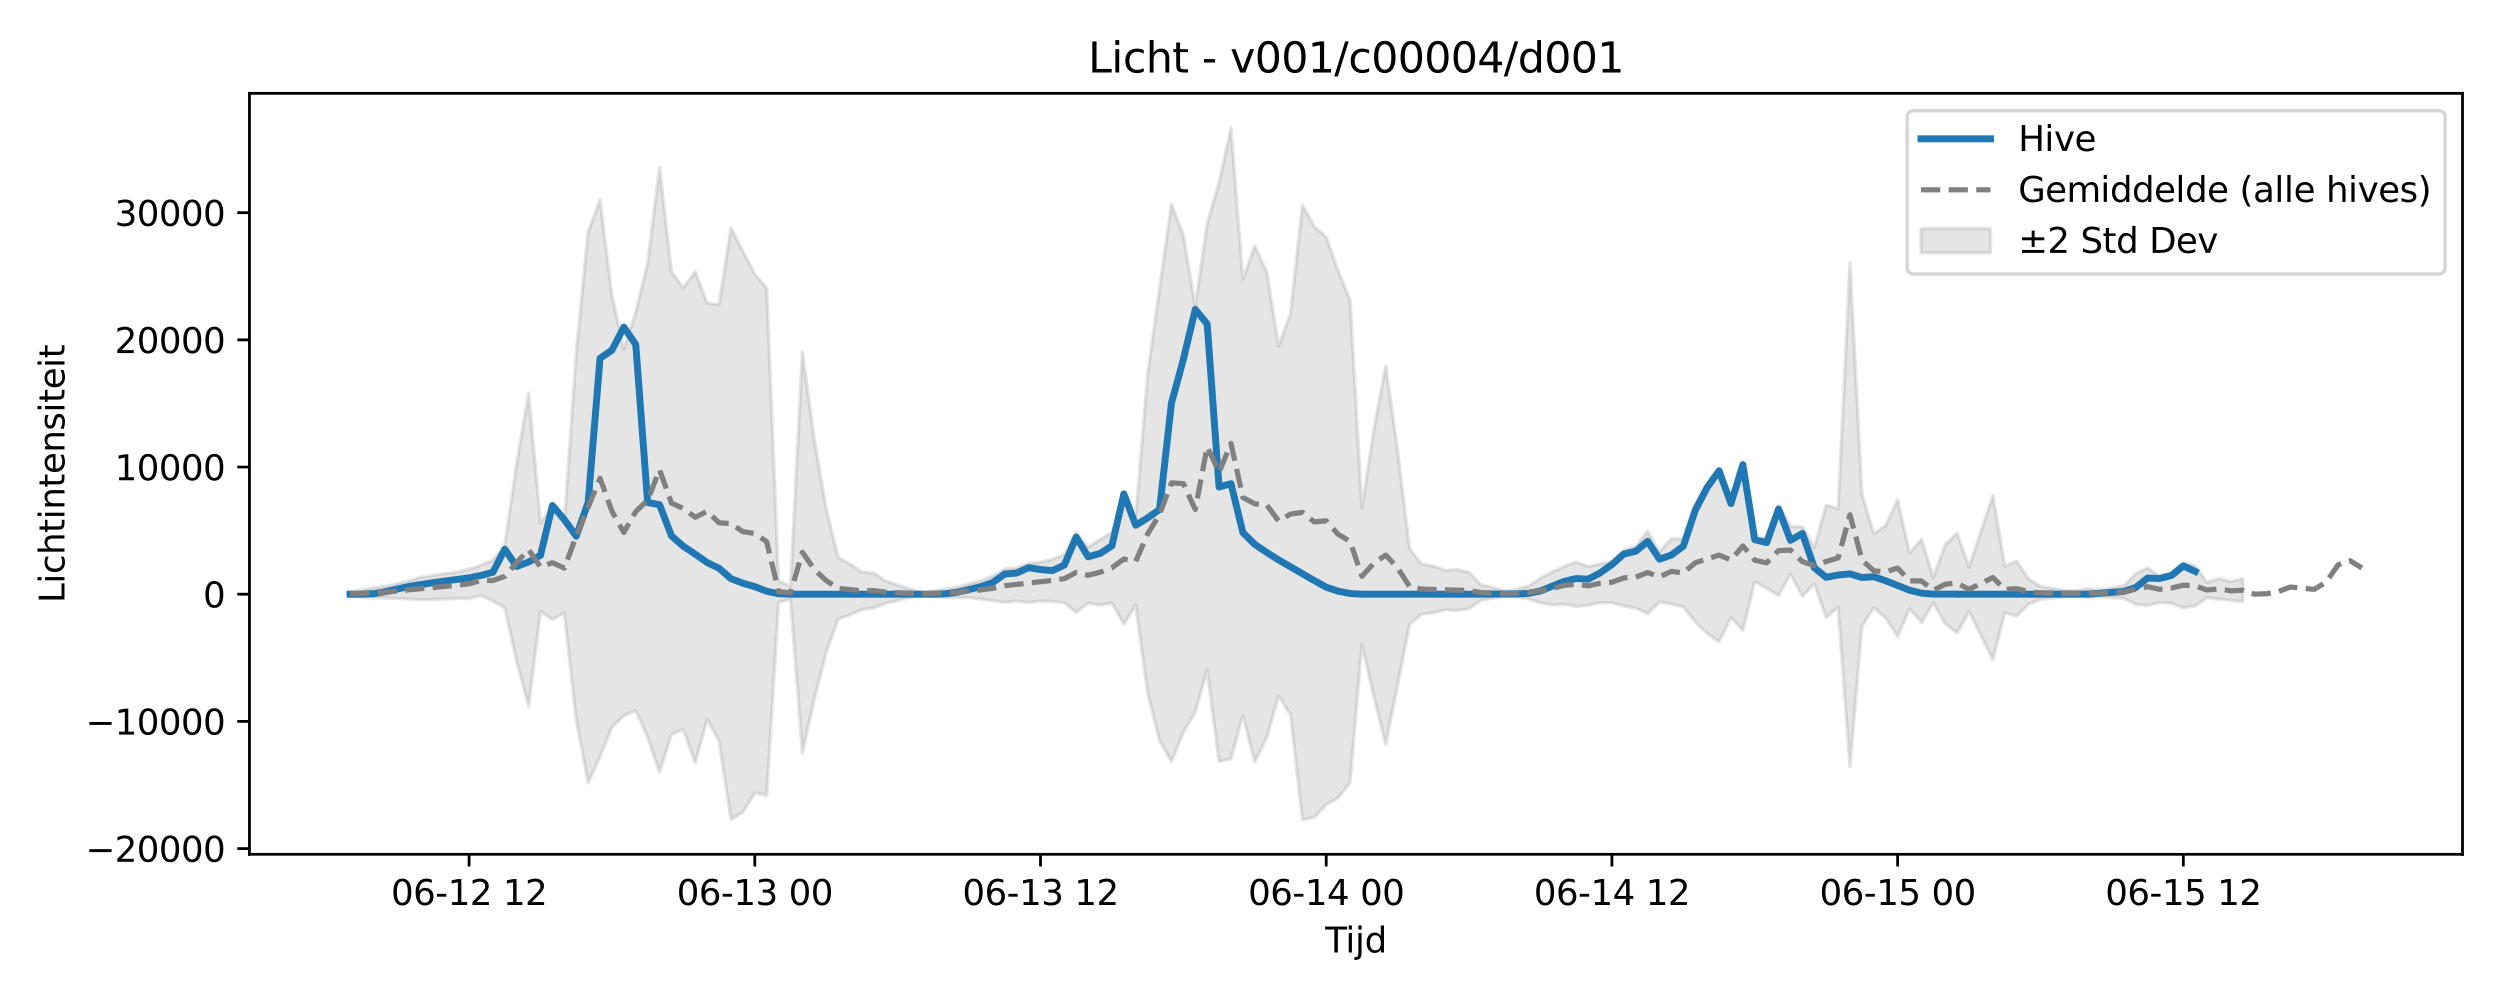 <?xml version="1.0" encoding="utf-8" standalone="no"?>
<!DOCTYPE svg PUBLIC "-//W3C//DTD SVG 1.1//EN"
  "http://www.w3.org/Graphics/SVG/1.1/DTD/svg11.dtd">
<svg xmlns:xlink="http://www.w3.org/1999/xlink" width="720pt" height="288pt" viewBox="0 0 720 288" xmlns="http://www.w3.org/2000/svg" version="1.1">
 <defs>
  <style type="text/css">*{stroke-linejoin: round; stroke-linecap: butt}</style>
 </defs>
 <g id="figure_1">
  <g id="patch_1">
   <path d="M 0 288 
L 720 288 
L 720 0 
L 0 0 
z
" style="fill: #ffffff"/>
  </g>
  <g id="axes_1">
   <g id="patch_2">
    <path d="M 71.84 246.04 
L 709.2 246.04 
L 709.2 26.88 
L 71.84 26.88 
z
" style="fill: #ffffff"/>
   </g>
   <g id="FillBetweenPolyCollection_1">
    <defs>
     <path id="mfa67a8001a" d="M 100.811 -117.629 
L 100.811 -116.408 
L 104.239 -116.067 
L 107.668 -115.807 
L 111.096 -115.782 
L 114.525 -115.641 
L 117.953 -115.442 
L 121.382 -115.269 
L 124.81 -115.348 
L 128.239 -115.462 
L 131.667 -115.689 
L 135.096 -115.625 
L 138.525 -116.508 
L 141.953 -114.903 
L 145.382 -112.978 
L 148.81 -97.499 
L 152.239 -84.659 
L 155.667 -111.915 
L 159.096 -109.59 
L 162.524 -111.506 
L 165.953 -80.741 
L 169.381 -62.528 
L 172.81 -70.092 
L 176.238 -78.564 
L 179.667 -81.866 
L 183.095 -83.329 
L 186.524 -75.639 
L 189.952 -65.606 
L 193.381 -76.505 
L 196.809 -77.941 
L 200.238 -68.314 
L 203.666 -80.838 
L 207.095 -74.552 
L 210.523 -51.995 
L 213.952 -54.061 
L 217.38 -59.692 
L 220.809 -58.874 
L 224.237 -114.513 
L 227.666 -115.37 
L 231.094 -71.234 
L 234.523 -86.691 
L 237.951 -100.149 
L 241.38 -109.692 
L 244.808 -110.932 
L 248.237 -112.506 
L 251.665 -112.85 
L 255.094 -114.277 
L 258.522 -115.044 
L 261.951 -115.877 
L 265.379 -116.587 
L 268.808 -116.269 
L 272.236 -115.973 
L 275.665 -115.871 
L 279.093 -115.874 
L 282.522 -115.477 
L 285.95 -115.019 
L 289.379 -114.476 
L 292.807 -114.903 
L 296.236 -114.454 
L 299.664 -114.894 
L 303.093 -114.782 
L 306.522 -114.354 
L 309.95 -111.668 
L 313.379 -114.262 
L 316.807 -113.739 
L 320.236 -114.34 
L 323.664 -108.265 
L 327.093 -113.712 
L 330.521 -88.369 
L 333.95 -74.757 
L 337.378 -68.655 
L 340.807 -77.154 
L 344.235 -82.933 
L 347.664 -95.008 
L 351.092 -68.64 
L 354.521 -69.44 
L 357.949 -81.994 
L 361.378 -68.541 
L 364.806 -75.527 
L 368.235 -87.581 
L 371.663 -82.195 
L 375.092 -51.922 
L 378.52 -52.659 
L 381.949 -56.289 
L 385.377 -58.221 
L 388.806 -62.582 
L 392.234 -102.41 
L 395.663 -87.499 
L 399.091 -73.641 
L 402.52 -90.713 
L 405.948 -108.156 
L 409.377 -111.115 
L 412.805 -111.523 
L 416.234 -112.332 
L 419.662 -112.143 
L 423.091 -112.704 
L 426.519 -115.073 
L 429.948 -115.696 
L 433.376 -116.278 
L 436.805 -116.063 
L 440.233 -115.489 
L 443.662 -114.378 
L 447.09 -113.749 
L 450.519 -113.983 
L 453.947 -113.317 
L 457.376 -113.679 
L 460.804 -114.414 
L 464.233 -114.395 
L 467.661 -113.461 
L 471.09 -112.901 
L 474.518 -111.223 
L 477.947 -114.663 
L 481.376 -114.001 
L 484.804 -113.227 
L 488.233 -108.881 
L 491.661 -105.6 
L 495.09 -103.145 
L 498.518 -110.169 
L 501.947 -106.427 
L 505.375 -120.471 
L 508.804 -118.563 
L 512.232 -116.503 
L 515.661 -122.699 
L 519.089 -116.287 
L 522.518 -119.892 
L 525.946 -110.124 
L 529.375 -113.137 
L 532.803 -67.146 
L 536.232 -107.69 
L 539.66 -112.994 
L 543.089 -109.979 
L 546.517 -104.725 
L 549.946 -112.701 
L 553.374 -108.71 
L 556.803 -114.363 
L 560.231 -108.336 
L 563.66 -105.695 
L 567.088 -111.891 
L 570.517 -104.985 
L 573.945 -98.073 
L 577.374 -111.512 
L 580.802 -110.577 
L 584.231 -113.987 
L 587.659 -115.387 
L 591.088 -115.732 
L 594.516 -116.17 
L 597.945 -116.299 
L 601.373 -115.907 
L 604.802 -116.178 
L 608.23 -115.893 
L 611.659 -115.707 
L 615.087 -113.9 
L 618.516 -113.632 
L 621.944 -114.477 
L 625.373 -114.249 
L 628.801 -112.931 
L 632.23 -113.484 
L 635.658 -115.884 
L 639.087 -115.441 
L 642.515 -115.107 
L 645.944 -114.735 
L 645.944 -121.323 
L 645.944 -121.323 
L 642.515 -120.546 
L 639.087 -121.395 
L 635.658 -120.256 
L 632.23 -125.042 
L 628.801 -126.011 
L 625.373 -123.018 
L 621.944 -122.055 
L 618.516 -124.44 
L 615.087 -122.782 
L 611.659 -119.277 
L 608.23 -118.697 
L 604.802 -118.126 
L 601.373 -118.447 
L 597.945 -117.879 
L 594.516 -117.982 
L 591.088 -118.589 
L 587.659 -119.1 
L 584.231 -121.218 
L 580.802 -126.378 
L 577.374 -124.963 
L 573.945 -145.295 
L 570.517 -134.869 
L 567.088 -124.633 
L 563.66 -134.473 
L 560.231 -131.167 
L 556.803 -121.677 
L 553.374 -132.642 
L 549.946 -128.74 
L 546.517 -144.068 
L 543.089 -136.672 
L 539.66 -134.193 
L 536.232 -145.713 
L 532.803 -212.367 
L 529.375 -141.479 
L 525.946 -142.499 
L 522.518 -130.293 
L 519.089 -136.228 
L 515.661 -136.454 
L 512.232 -142.352 
L 508.804 -133.228 
L 505.375 -132.856 
L 501.947 -155.085 
L 498.518 -143.313 
L 495.09 -153.116 
L 491.661 -148.503 
L 488.233 -142.955 
L 484.804 -132.748 
L 481.376 -132.881 
L 477.947 -129.076 
L 474.518 -135.012 
L 471.09 -130.63 
L 467.661 -129.686 
L 464.233 -126.251 
L 460.804 -125.612 
L 457.376 -124.858 
L 453.947 -126.1 
L 450.519 -124.89 
L 447.09 -123.284 
L 443.662 -121.472 
L 440.233 -119.198 
L 436.805 -118.155 
L 433.376 -117.79 
L 429.948 -118.802 
L 426.519 -119.593 
L 423.091 -123.16 
L 419.662 -124.008 
L 416.234 -123.723 
L 412.805 -124.946 
L 409.377 -125.564 
L 405.948 -130.054 
L 402.52 -158.185 
L 399.091 -182.629 
L 395.663 -164.103 
L 392.234 -141.681 
L 388.806 -201.637 
L 385.377 -210.007 
L 381.949 -219.731 
L 378.52 -222.711 
L 375.092 -228.925 
L 371.663 -197.711 
L 368.235 -188.329 
L 364.806 -209.654 
L 361.378 -217.258 
L 357.949 -207.476 
L 354.521 -251.158 
L 351.092 -235.314 
L 347.664 -223.626 
L 344.235 -199.623 
L 340.807 -220.265 
L 337.378 -229.218 
L 333.95 -204.897 
L 330.521 -180.112 
L 327.093 -138.934 
L 323.664 -145.743 
L 320.236 -134.621 
L 316.807 -132.641 
L 313.379 -130.377 
L 309.95 -134.62 
L 306.522 -128.34 
L 303.093 -126.912 
L 299.664 -126.086 
L 296.236 -125.713 
L 292.807 -124.461 
L 289.379 -124.137 
L 285.95 -122.125 
L 282.522 -120.754 
L 279.093 -119.823 
L 275.665 -118.914 
L 272.236 -118.324 
L 268.808 -117.786 
L 265.379 -117.365 
L 261.951 -118.354 
L 258.522 -119.535 
L 255.094 -120.658 
L 251.665 -122.938 
L 248.237 -123.254 
L 244.808 -125.562 
L 241.38 -127.387 
L 237.951 -141.422 
L 234.523 -161.294 
L 231.094 -186.654 
L 227.666 -119.223 
L 224.237 -120.663 
L 220.809 -205.057 
L 217.38 -209.023 
L 213.952 -215.674 
L 210.523 -222.395 
L 207.095 -200.303 
L 203.666 -200.65 
L 200.238 -209.739 
L 196.809 -205.123 
L 193.381 -209.732 
L 189.952 -239.807 
L 186.524 -212.186 
L 183.095 -198.034 
L 179.667 -187.449 
L 176.238 -202.934 
L 172.81 -230.406 
L 169.381 -221.224 
L 165.953 -186.45 
L 162.524 -137.257 
L 159.096 -142.302 
L 155.667 -137.368 
L 152.239 -174.782 
L 148.81 -154.508 
L 145.382 -131.048 
L 141.953 -126.704 
L 138.525 -125.241 
L 135.096 -124.065 
L 131.667 -123.231 
L 128.239 -122.816 
L 124.81 -122.257 
L 121.382 -121.817 
L 117.953 -120.728 
L 114.525 -119.939 
L 111.096 -119.155 
L 107.668 -118.723 
L 104.239 -118.056 
L 100.811 -117.629 
z
" style="stroke: #808080; stroke-opacity: 0.2"/>
    </defs>
    <g clip-path="url(#p321291045c)">
     <use xlink:href="#mfa67a8001a" x="0" y="288" style="fill: #808080; fill-opacity: 0.2; stroke: #808080; stroke-opacity: 0.2"/>
    </g>
   </g>
   <g id="matplotlib.axis_1">
    <g id="xtick_1">
     <g id="line2d_1">
      <defs>
       <path id="md01812838a" d="M 0 0 
L 0 3.5 
" style="stroke: #000000; stroke-width: 0.8"/>
      </defs>
      <g>
       <use xlink:href="#md01812838a" x="135.096" y="246.04" style="stroke: #000000; stroke-width: 0.8"/>
      </g>
     </g>
     <g id="text_1">
      <!-- 06-12 12 -->
      <g transform="translate(112.616 260.638) scale(0.1 -0.1)">
       <defs>
        <path id="DejaVuSans-30" d="M 2034 4250 
Q 1547 4250 1301 3770 
Q 1056 3291 1056 2328 
Q 1056 1369 1301 889 
Q 1547 409 2034 409 
Q 2525 409 2770 889 
Q 3016 1369 3016 2328 
Q 3016 3291 2770 3770 
Q 2525 4250 2034 4250 
z
M 2034 4750 
Q 2819 4750 3233 4129 
Q 3647 3509 3647 2328 
Q 3647 1150 3233 529 
Q 2819 -91 2034 -91 
Q 1250 -91 836 529 
Q 422 1150 422 2328 
Q 422 3509 836 4129 
Q 1250 4750 2034 4750 
z
" transform="scale(0.016)"/>
        <path id="DejaVuSans-36" d="M 2113 2584 
Q 1688 2584 1439 2293 
Q 1191 2003 1191 1497 
Q 1191 994 1439 701 
Q 1688 409 2113 409 
Q 2538 409 2786 701 
Q 3034 994 3034 1497 
Q 3034 2003 2786 2293 
Q 2538 2584 2113 2584 
z
M 3366 4563 
L 3366 3988 
Q 3128 4100 2886 4159 
Q 2644 4219 2406 4219 
Q 1781 4219 1451 3797 
Q 1122 3375 1075 2522 
Q 1259 2794 1537 2939 
Q 1816 3084 2150 3084 
Q 2853 3084 3261 2657 
Q 3669 2231 3669 1497 
Q 3669 778 3244 343 
Q 2819 -91 2113 -91 
Q 1303 -91 875 529 
Q 447 1150 447 2328 
Q 447 3434 972 4092 
Q 1497 4750 2381 4750 
Q 2619 4750 2861 4703 
Q 3103 4656 3366 4563 
z
" transform="scale(0.016)"/>
        <path id="DejaVuSans-2d" d="M 313 2009 
L 1997 2009 
L 1997 1497 
L 313 1497 
L 313 2009 
z
" transform="scale(0.016)"/>
        <path id="DejaVuSans-31" d="M 794 531 
L 1825 531 
L 1825 4091 
L 703 3866 
L 703 4441 
L 1819 4666 
L 2450 4666 
L 2450 531 
L 3481 531 
L 3481 0 
L 794 0 
L 794 531 
z
" transform="scale(0.016)"/>
        <path id="DejaVuSans-32" d="M 1228 531 
L 3431 531 
L 3431 0 
L 469 0 
L 469 531 
Q 828 903 1448 1529 
Q 2069 2156 2228 2338 
Q 2531 2678 2651 2914 
Q 2772 3150 2772 3378 
Q 2772 3750 2511 3984 
Q 2250 4219 1831 4219 
Q 1534 4219 1204 4116 
Q 875 4013 500 3803 
L 500 4441 
Q 881 4594 1212 4672 
Q 1544 4750 1819 4750 
Q 2544 4750 2975 4387 
Q 3406 4025 3406 3419 
Q 3406 3131 3298 2873 
Q 3191 2616 2906 2266 
Q 2828 2175 2409 1742 
Q 1991 1309 1228 531 
z
" transform="scale(0.016)"/>
        <path id="DejaVuSans-20" transform="scale(0.016)"/>
       </defs>
       <use xlink:href="#DejaVuSans-30"/>
       <use xlink:href="#DejaVuSans-36" transform="translate(63.623 0)"/>
       <use xlink:href="#DejaVuSans-2d" transform="translate(127.246 0)"/>
       <use xlink:href="#DejaVuSans-31" transform="translate(163.33 0)"/>
       <use xlink:href="#DejaVuSans-32" transform="translate(226.953 0)"/>
       <use xlink:href="#DejaVuSans-20" transform="translate(290.576 0)"/>
       <use xlink:href="#DejaVuSans-31" transform="translate(322.363 0)"/>
       <use xlink:href="#DejaVuSans-32" transform="translate(385.986 0)"/>
      </g>
     </g>
    </g>
    <g id="xtick_2">
     <g id="line2d_2">
      <g>
       <use xlink:href="#md01812838a" x="217.38" y="246.04" style="stroke: #000000; stroke-width: 0.8"/>
      </g>
     </g>
     <g id="text_2">
      <!-- 06-13 00 -->
      <g transform="translate(194.9 260.638) scale(0.1 -0.1)">
       <defs>
        <path id="DejaVuSans-33" d="M 2597 2516 
Q 3050 2419 3304 2112 
Q 3559 1806 3559 1356 
Q 3559 666 3084 287 
Q 2609 -91 1734 -91 
Q 1441 -91 1130 -33 
Q 819 25 488 141 
L 488 750 
Q 750 597 1062 519 
Q 1375 441 1716 441 
Q 2309 441 2620 675 
Q 2931 909 2931 1356 
Q 2931 1769 2642 2001 
Q 2353 2234 1838 2234 
L 1294 2234 
L 1294 2753 
L 1863 2753 
Q 2328 2753 2575 2939 
Q 2822 3125 2822 3475 
Q 2822 3834 2567 4026 
Q 2313 4219 1838 4219 
Q 1578 4219 1281 4162 
Q 984 4106 628 3988 
L 628 4550 
Q 988 4650 1302 4700 
Q 1616 4750 1894 4750 
Q 2613 4750 3031 4423 
Q 3450 4097 3450 3541 
Q 3450 3153 3228 2886 
Q 3006 2619 2597 2516 
z
" transform="scale(0.016)"/>
       </defs>
       <use xlink:href="#DejaVuSans-30"/>
       <use xlink:href="#DejaVuSans-36" transform="translate(63.623 0)"/>
       <use xlink:href="#DejaVuSans-2d" transform="translate(127.246 0)"/>
       <use xlink:href="#DejaVuSans-31" transform="translate(163.33 0)"/>
       <use xlink:href="#DejaVuSans-33" transform="translate(226.953 0)"/>
       <use xlink:href="#DejaVuSans-20" transform="translate(290.576 0)"/>
       <use xlink:href="#DejaVuSans-30" transform="translate(322.363 0)"/>
       <use xlink:href="#DejaVuSans-30" transform="translate(385.986 0)"/>
      </g>
     </g>
    </g>
    <g id="xtick_3">
     <g id="line2d_3">
      <g>
       <use xlink:href="#md01812838a" x="299.664" y="246.04" style="stroke: #000000; stroke-width: 0.8"/>
      </g>
     </g>
     <g id="text_3">
      <!-- 06-13 12 -->
      <g transform="translate(277.184 260.638) scale(0.1 -0.1)">
       <use xlink:href="#DejaVuSans-30"/>
       <use xlink:href="#DejaVuSans-36" transform="translate(63.623 0)"/>
       <use xlink:href="#DejaVuSans-2d" transform="translate(127.246 0)"/>
       <use xlink:href="#DejaVuSans-31" transform="translate(163.33 0)"/>
       <use xlink:href="#DejaVuSans-33" transform="translate(226.953 0)"/>
       <use xlink:href="#DejaVuSans-20" transform="translate(290.576 0)"/>
       <use xlink:href="#DejaVuSans-31" transform="translate(322.363 0)"/>
       <use xlink:href="#DejaVuSans-32" transform="translate(385.986 0)"/>
      </g>
     </g>
    </g>
    <g id="xtick_4">
     <g id="line2d_4">
      <g>
       <use xlink:href="#md01812838a" x="381.949" y="246.04" style="stroke: #000000; stroke-width: 0.8"/>
      </g>
     </g>
     <g id="text_4">
      <!-- 06-14 00 -->
      <g transform="translate(359.468 260.638) scale(0.1 -0.1)">
       <defs>
        <path id="DejaVuSans-34" d="M 2419 4116 
L 825 1625 
L 2419 1625 
L 2419 4116 
z
M 2253 4666 
L 3047 4666 
L 3047 1625 
L 3713 1625 
L 3713 1100 
L 3047 1100 
L 3047 0 
L 2419 0 
L 2419 1100 
L 313 1100 
L 313 1709 
L 2253 4666 
z
" transform="scale(0.016)"/>
       </defs>
       <use xlink:href="#DejaVuSans-30"/>
       <use xlink:href="#DejaVuSans-36" transform="translate(63.623 0)"/>
       <use xlink:href="#DejaVuSans-2d" transform="translate(127.246 0)"/>
       <use xlink:href="#DejaVuSans-31" transform="translate(163.33 0)"/>
       <use xlink:href="#DejaVuSans-34" transform="translate(226.953 0)"/>
       <use xlink:href="#DejaVuSans-20" transform="translate(290.576 0)"/>
       <use xlink:href="#DejaVuSans-30" transform="translate(322.363 0)"/>
       <use xlink:href="#DejaVuSans-30" transform="translate(385.986 0)"/>
      </g>
     </g>
    </g>
    <g id="xtick_5">
     <g id="line2d_5">
      <g>
       <use xlink:href="#md01812838a" x="464.233" y="246.04" style="stroke: #000000; stroke-width: 0.8"/>
      </g>
     </g>
     <g id="text_5">
      <!-- 06-14 12 -->
      <g transform="translate(441.752 260.638) scale(0.1 -0.1)">
       <use xlink:href="#DejaVuSans-30"/>
       <use xlink:href="#DejaVuSans-36" transform="translate(63.623 0)"/>
       <use xlink:href="#DejaVuSans-2d" transform="translate(127.246 0)"/>
       <use xlink:href="#DejaVuSans-31" transform="translate(163.33 0)"/>
       <use xlink:href="#DejaVuSans-34" transform="translate(226.953 0)"/>
       <use xlink:href="#DejaVuSans-20" transform="translate(290.576 0)"/>
       <use xlink:href="#DejaVuSans-31" transform="translate(322.363 0)"/>
       <use xlink:href="#DejaVuSans-32" transform="translate(385.986 0)"/>
      </g>
     </g>
    </g>
    <g id="xtick_6">
     <g id="line2d_6">
      <g>
       <use xlink:href="#md01812838a" x="546.517" y="246.04" style="stroke: #000000; stroke-width: 0.8"/>
      </g>
     </g>
     <g id="text_6">
      <!-- 06-15 00 -->
      <g transform="translate(524.037 260.638) scale(0.1 -0.1)">
       <defs>
        <path id="DejaVuSans-35" d="M 691 4666 
L 3169 4666 
L 3169 4134 
L 1269 4134 
L 1269 2991 
Q 1406 3038 1543 3061 
Q 1681 3084 1819 3084 
Q 2600 3084 3056 2656 
Q 3513 2228 3513 1497 
Q 3513 744 3044 326 
Q 2575 -91 1722 -91 
Q 1428 -91 1123 -41 
Q 819 9 494 109 
L 494 744 
Q 775 591 1075 516 
Q 1375 441 1709 441 
Q 2250 441 2565 725 
Q 2881 1009 2881 1497 
Q 2881 1984 2565 2268 
Q 2250 2553 1709 2553 
Q 1456 2553 1204 2497 
Q 953 2441 691 2322 
L 691 4666 
z
" transform="scale(0.016)"/>
       </defs>
       <use xlink:href="#DejaVuSans-30"/>
       <use xlink:href="#DejaVuSans-36" transform="translate(63.623 0)"/>
       <use xlink:href="#DejaVuSans-2d" transform="translate(127.246 0)"/>
       <use xlink:href="#DejaVuSans-31" transform="translate(163.33 0)"/>
       <use xlink:href="#DejaVuSans-35" transform="translate(226.953 0)"/>
       <use xlink:href="#DejaVuSans-20" transform="translate(290.576 0)"/>
       <use xlink:href="#DejaVuSans-30" transform="translate(322.363 0)"/>
       <use xlink:href="#DejaVuSans-30" transform="translate(385.986 0)"/>
      </g>
     </g>
    </g>
    <g id="xtick_7">
     <g id="line2d_7">
      <g>
       <use xlink:href="#md01812838a" x="628.801" y="246.04" style="stroke: #000000; stroke-width: 0.8"/>
      </g>
     </g>
     <g id="text_7">
      <!-- 06-15 12 -->
      <g transform="translate(606.321 260.638) scale(0.1 -0.1)">
       <use xlink:href="#DejaVuSans-30"/>
       <use xlink:href="#DejaVuSans-36" transform="translate(63.623 0)"/>
       <use xlink:href="#DejaVuSans-2d" transform="translate(127.246 0)"/>
       <use xlink:href="#DejaVuSans-31" transform="translate(163.33 0)"/>
       <use xlink:href="#DejaVuSans-35" transform="translate(226.953 0)"/>
       <use xlink:href="#DejaVuSans-20" transform="translate(290.576 0)"/>
       <use xlink:href="#DejaVuSans-31" transform="translate(322.363 0)"/>
       <use xlink:href="#DejaVuSans-32" transform="translate(385.986 0)"/>
      </g>
     </g>
    </g>
    <g id="text_8">
     <!-- Tijd -->
     <g transform="translate(381.67 274.317) scale(0.1 -0.1)">
      <defs>
       <path id="DejaVuSans-54" d="M -19 4666 
L 3928 4666 
L 3928 4134 
L 2272 4134 
L 2272 0 
L 1638 0 
L 1638 4134 
L -19 4134 
L -19 4666 
z
" transform="scale(0.016)"/>
       <path id="DejaVuSans-69" d="M 603 3500 
L 1178 3500 
L 1178 0 
L 603 0 
L 603 3500 
z
M 603 4863 
L 1178 4863 
L 1178 4134 
L 603 4134 
L 603 4863 
z
" transform="scale(0.016)"/>
       <path id="DejaVuSans-6a" d="M 603 3500 
L 1178 3500 
L 1178 -63 
Q 1178 -731 923 -1031 
Q 669 -1331 103 -1331 
L -116 -1331 
L -116 -844 
L 38 -844 
Q 366 -844 484 -692 
Q 603 -541 603 -63 
L 603 3500 
z
M 603 4863 
L 1178 4863 
L 1178 4134 
L 603 4134 
L 603 4863 
z
" transform="scale(0.016)"/>
       <path id="DejaVuSans-64" d="M 2906 2969 
L 2906 4863 
L 3481 4863 
L 3481 0 
L 2906 0 
L 2906 525 
Q 2725 213 2448 61 
Q 2172 -91 1784 -91 
Q 1150 -91 751 415 
Q 353 922 353 1747 
Q 353 2572 751 3078 
Q 1150 3584 1784 3584 
Q 2172 3584 2448 3432 
Q 2725 3281 2906 2969 
z
M 947 1747 
Q 947 1113 1208 752 
Q 1469 391 1925 391 
Q 2381 391 2643 752 
Q 2906 1113 2906 1747 
Q 2906 2381 2643 2742 
Q 2381 3103 1925 3103 
Q 1469 3103 1208 2742 
Q 947 2381 947 1747 
z
" transform="scale(0.016)"/>
      </defs>
      <use xlink:href="#DejaVuSans-54"/>
      <use xlink:href="#DejaVuSans-69" transform="translate(57.959 0)"/>
      <use xlink:href="#DejaVuSans-6a" transform="translate(85.742 0)"/>
      <use xlink:href="#DejaVuSans-64" transform="translate(113.525 0)"/>
     </g>
    </g>
   </g>
   <g id="matplotlib.axis_2">
    <g id="ytick_1">
     <g id="line2d_8">
      <defs>
       <path id="mfae3f46841" d="M 0 0 
L -3.5 0 
" style="stroke: #000000; stroke-width: 0.8"/>
      </defs>
      <g>
       <use xlink:href="#mfae3f46841" x="71.84" y="244.391" style="stroke: #000000; stroke-width: 0.8"/>
      </g>
     </g>
     <g id="text_9">
      <!-- −20000 -->
      <g transform="translate(24.648 248.191) scale(0.1 -0.1)">
       <defs>
        <path id="DejaVuSans-2212" d="M 678 2272 
L 4684 2272 
L 4684 1741 
L 678 1741 
L 678 2272 
z
" transform="scale(0.016)"/>
       </defs>
       <use xlink:href="#DejaVuSans-2212"/>
       <use xlink:href="#DejaVuSans-32" transform="translate(83.789 0)"/>
       <use xlink:href="#DejaVuSans-30" transform="translate(147.412 0)"/>
       <use xlink:href="#DejaVuSans-30" transform="translate(211.035 0)"/>
       <use xlink:href="#DejaVuSans-30" transform="translate(274.658 0)"/>
       <use xlink:href="#DejaVuSans-30" transform="translate(338.281 0)"/>
      </g>
     </g>
    </g>
    <g id="ytick_2">
     <g id="line2d_9">
      <g>
       <use xlink:href="#mfae3f46841" x="71.84" y="207.763" style="stroke: #000000; stroke-width: 0.8"/>
      </g>
     </g>
     <g id="text_10">
      <!-- −10000 -->
      <g transform="translate(24.648 211.563) scale(0.1 -0.1)">
       <use xlink:href="#DejaVuSans-2212"/>
       <use xlink:href="#DejaVuSans-31" transform="translate(83.789 0)"/>
       <use xlink:href="#DejaVuSans-30" transform="translate(147.412 0)"/>
       <use xlink:href="#DejaVuSans-30" transform="translate(211.035 0)"/>
       <use xlink:href="#DejaVuSans-30" transform="translate(274.658 0)"/>
       <use xlink:href="#DejaVuSans-30" transform="translate(338.281 0)"/>
      </g>
     </g>
    </g>
    <g id="ytick_3">
     <g id="line2d_10">
      <g>
       <use xlink:href="#mfae3f46841" x="71.84" y="171.135" style="stroke: #000000; stroke-width: 0.8"/>
      </g>
     </g>
     <g id="text_11">
      <!-- 0 -->
      <g transform="translate(58.477 174.935) scale(0.1 -0.1)">
       <use xlink:href="#DejaVuSans-30"/>
      </g>
     </g>
    </g>
    <g id="ytick_4">
     <g id="line2d_11">
      <g>
       <use xlink:href="#mfae3f46841" x="71.84" y="134.507" style="stroke: #000000; stroke-width: 0.8"/>
      </g>
     </g>
     <g id="text_12">
      <!-- 10000 -->
      <g transform="translate(33.028 138.307) scale(0.1 -0.1)">
       <use xlink:href="#DejaVuSans-31"/>
       <use xlink:href="#DejaVuSans-30" transform="translate(63.623 0)"/>
       <use xlink:href="#DejaVuSans-30" transform="translate(127.246 0)"/>
       <use xlink:href="#DejaVuSans-30" transform="translate(190.869 0)"/>
       <use xlink:href="#DejaVuSans-30" transform="translate(254.492 0)"/>
      </g>
     </g>
    </g>
    <g id="ytick_5">
     <g id="line2d_12">
      <g>
       <use xlink:href="#mfae3f46841" x="71.84" y="97.88" style="stroke: #000000; stroke-width: 0.8"/>
      </g>
     </g>
     <g id="text_13">
      <!-- 20000 -->
      <g transform="translate(33.028 101.679) scale(0.1 -0.1)">
       <use xlink:href="#DejaVuSans-32"/>
       <use xlink:href="#DejaVuSans-30" transform="translate(63.623 0)"/>
       <use xlink:href="#DejaVuSans-30" transform="translate(127.246 0)"/>
       <use xlink:href="#DejaVuSans-30" transform="translate(190.869 0)"/>
       <use xlink:href="#DejaVuSans-30" transform="translate(254.492 0)"/>
      </g>
     </g>
    </g>
    <g id="ytick_6">
     <g id="line2d_13">
      <g>
       <use xlink:href="#mfae3f46841" x="71.84" y="61.252" style="stroke: #000000; stroke-width: 0.8"/>
      </g>
     </g>
     <g id="text_14">
      <!-- 30000 -->
      <g transform="translate(33.028 65.051) scale(0.1 -0.1)">
       <use xlink:href="#DejaVuSans-33"/>
       <use xlink:href="#DejaVuSans-30" transform="translate(63.623 0)"/>
       <use xlink:href="#DejaVuSans-30" transform="translate(127.246 0)"/>
       <use xlink:href="#DejaVuSans-30" transform="translate(190.869 0)"/>
       <use xlink:href="#DejaVuSans-30" transform="translate(254.492 0)"/>
      </g>
     </g>
    </g>
    <g id="text_15">
     <!-- Lichtintensiteit -->
     <g transform="translate(18.568 173.656) rotate(-90) scale(0.1 -0.1)">
      <defs>
       <path id="DejaVuSans-4c" d="M 628 4666 
L 1259 4666 
L 1259 531 
L 3531 531 
L 3531 0 
L 628 0 
L 628 4666 
z
" transform="scale(0.016)"/>
       <path id="DejaVuSans-63" d="M 3122 3366 
L 3122 2828 
Q 2878 2963 2633 3030 
Q 2388 3097 2138 3097 
Q 1578 3097 1268 2742 
Q 959 2388 959 1747 
Q 959 1106 1268 751 
Q 1578 397 2138 397 
Q 2388 397 2633 464 
Q 2878 531 3122 666 
L 3122 134 
Q 2881 22 2623 -34 
Q 2366 -91 2075 -91 
Q 1284 -91 818 406 
Q 353 903 353 1747 
Q 353 2603 823 3093 
Q 1294 3584 2113 3584 
Q 2378 3584 2631 3529 
Q 2884 3475 3122 3366 
z
" transform="scale(0.016)"/>
       <path id="DejaVuSans-68" d="M 3513 2113 
L 3513 0 
L 2938 0 
L 2938 2094 
Q 2938 2591 2744 2837 
Q 2550 3084 2163 3084 
Q 1697 3084 1428 2787 
Q 1159 2491 1159 1978 
L 1159 0 
L 581 0 
L 581 4863 
L 1159 4863 
L 1159 2956 
Q 1366 3272 1645 3428 
Q 1925 3584 2291 3584 
Q 2894 3584 3203 3211 
Q 3513 2838 3513 2113 
z
" transform="scale(0.016)"/>
       <path id="DejaVuSans-74" d="M 1172 4494 
L 1172 3500 
L 2356 3500 
L 2356 3053 
L 1172 3053 
L 1172 1153 
Q 1172 725 1289 603 
Q 1406 481 1766 481 
L 2356 481 
L 2356 0 
L 1766 0 
Q 1100 0 847 248 
Q 594 497 594 1153 
L 594 3053 
L 172 3053 
L 172 3500 
L 594 3500 
L 594 4494 
L 1172 4494 
z
" transform="scale(0.016)"/>
       <path id="DejaVuSans-6e" d="M 3513 2113 
L 3513 0 
L 2938 0 
L 2938 2094 
Q 2938 2591 2744 2837 
Q 2550 3084 2163 3084 
Q 1697 3084 1428 2787 
Q 1159 2491 1159 1978 
L 1159 0 
L 581 0 
L 581 3500 
L 1159 3500 
L 1159 2956 
Q 1366 3272 1645 3428 
Q 1925 3584 2291 3584 
Q 2894 3584 3203 3211 
Q 3513 2838 3513 2113 
z
" transform="scale(0.016)"/>
       <path id="DejaVuSans-65" d="M 3597 1894 
L 3597 1613 
L 953 1613 
Q 991 1019 1311 708 
Q 1631 397 2203 397 
Q 2534 397 2845 478 
Q 3156 559 3463 722 
L 3463 178 
Q 3153 47 2828 -22 
Q 2503 -91 2169 -91 
Q 1331 -91 842 396 
Q 353 884 353 1716 
Q 353 2575 817 3079 
Q 1281 3584 2069 3584 
Q 2775 3584 3186 3129 
Q 3597 2675 3597 1894 
z
M 3022 2063 
Q 3016 2534 2758 2815 
Q 2500 3097 2075 3097 
Q 1594 3097 1305 2825 
Q 1016 2553 972 2059 
L 3022 2063 
z
" transform="scale(0.016)"/>
       <path id="DejaVuSans-73" d="M 2834 3397 
L 2834 2853 
Q 2591 2978 2328 3040 
Q 2066 3103 1784 3103 
Q 1356 3103 1142 2972 
Q 928 2841 928 2578 
Q 928 2378 1081 2264 
Q 1234 2150 1697 2047 
L 1894 2003 
Q 2506 1872 2764 1633 
Q 3022 1394 3022 966 
Q 3022 478 2636 193 
Q 2250 -91 1575 -91 
Q 1294 -91 989 -36 
Q 684 19 347 128 
L 347 722 
Q 666 556 975 473 
Q 1284 391 1588 391 
Q 1994 391 2212 530 
Q 2431 669 2431 922 
Q 2431 1156 2273 1281 
Q 2116 1406 1581 1522 
L 1381 1569 
Q 847 1681 609 1914 
Q 372 2147 372 2553 
Q 372 3047 722 3315 
Q 1072 3584 1716 3584 
Q 2034 3584 2315 3537 
Q 2597 3491 2834 3397 
z
" transform="scale(0.016)"/>
      </defs>
      <use xlink:href="#DejaVuSans-4c"/>
      <use xlink:href="#DejaVuSans-69" transform="translate(55.713 0)"/>
      <use xlink:href="#DejaVuSans-63" transform="translate(83.496 0)"/>
      <use xlink:href="#DejaVuSans-68" transform="translate(138.477 0)"/>
      <use xlink:href="#DejaVuSans-74" transform="translate(201.855 0)"/>
      <use xlink:href="#DejaVuSans-69" transform="translate(241.064 0)"/>
      <use xlink:href="#DejaVuSans-6e" transform="translate(268.848 0)"/>
      <use xlink:href="#DejaVuSans-74" transform="translate(332.227 0)"/>
      <use xlink:href="#DejaVuSans-65" transform="translate(371.436 0)"/>
      <use xlink:href="#DejaVuSans-6e" transform="translate(432.959 0)"/>
      <use xlink:href="#DejaVuSans-73" transform="translate(496.338 0)"/>
      <use xlink:href="#DejaVuSans-69" transform="translate(548.438 0)"/>
      <use xlink:href="#DejaVuSans-74" transform="translate(576.221 0)"/>
      <use xlink:href="#DejaVuSans-65" transform="translate(615.43 0)"/>
      <use xlink:href="#DejaVuSans-69" transform="translate(676.953 0)"/>
      <use xlink:href="#DejaVuSans-74" transform="translate(704.736 0)"/>
     </g>
    </g>
   </g>
   <g id="line2d_14">
    <path d="M 100.811 171.135 
L 104.239 171.126 
L 107.668 170.973 
L 111.096 170.392 
L 117.953 168.857 
L 124.81 167.801 
L 135.096 166.41 
L 138.525 165.744 
L 141.953 164.808 
L 145.382 158.194 
L 148.81 163.143 
L 152.239 161.856 
L 155.667 159.926 
L 159.096 145.589 
L 162.524 149.646 
L 165.953 154.42 
L 169.381 144.713 
L 172.81 103.196 
L 176.238 100.833 
L 179.667 94.228 
L 183.095 99.222 
L 186.524 144.722 
L 189.952 145.356 
L 193.381 154.323 
L 196.809 157.332 
L 200.238 159.6 
L 203.666 162.013 
L 207.095 163.657 
L 210.523 166.658 
L 213.952 167.96 
L 217.38 168.964 
L 220.809 170.273 
L 224.237 171.003 
L 227.666 171.13 
L 268.808 171.131 
L 272.236 171.04 
L 275.665 170.57 
L 282.522 168.953 
L 285.95 167.735 
L 289.379 165.312 
L 292.807 165.039 
L 296.236 163.485 
L 299.664 164.035 
L 303.093 164.326 
L 306.522 162.738 
L 309.95 154.693 
L 313.379 160.361 
L 316.807 159.406 
L 320.236 157.192 
L 323.664 142.248 
L 327.093 151.27 
L 330.521 149.166 
L 333.95 146.712 
L 337.378 116.109 
L 340.807 103.506 
L 344.235 89.104 
L 347.664 93.315 
L 351.092 140.277 
L 354.521 139.305 
L 357.949 153.395 
L 361.378 156.772 
L 364.806 159.084 
L 368.235 161.26 
L 378.52 167.213 
L 381.949 169.107 
L 385.377 170.258 
L 388.806 170.928 
L 392.234 171.122 
L 423.091 171.135 
L 436.805 171.056 
L 440.233 170.891 
L 443.662 170.178 
L 450.519 167.425 
L 453.947 166.619 
L 457.376 166.809 
L 460.804 165.012 
L 464.233 162.583 
L 467.661 159.567 
L 471.09 158.76 
L 474.518 155.916 
L 477.947 161.037 
L 481.376 159.847 
L 484.804 157.283 
L 488.233 146.971 
L 491.661 140.385 
L 495.09 135.601 
L 498.518 145.032 
L 501.947 133.839 
L 505.375 155.435 
L 508.804 156.271 
L 512.232 146.609 
L 515.661 155.615 
L 519.089 153.63 
L 522.518 163.515 
L 525.946 166.27 
L 529.375 165.601 
L 532.803 165.266 
L 536.232 166.334 
L 539.66 166.092 
L 543.089 167.275 
L 549.946 169.975 
L 553.374 170.828 
L 556.803 171.109 
L 573.945 171.135 
L 601.373 171.113 
L 611.659 170.346 
L 615.087 169.192 
L 618.516 166.47 
L 621.944 166.609 
L 625.373 165.741 
L 628.801 162.993 
L 632.23 164.579 
L 632.23 164.579 
" clip-path="url(#p321291045c)" style="fill: none; stroke: #1f77b4; stroke-width: 2; stroke-linecap: square"/>
   </g>
   <g id="line2d_15">
    <path d="M 100.811 170.981 
L 104.239 170.938 
L 111.096 170.531 
L 131.667 168.54 
L 135.096 168.155 
L 138.525 167.125 
L 141.953 167.197 
L 145.382 165.987 
L 148.81 161.997 
L 152.239 158.279 
L 155.667 163.359 
L 159.096 162.054 
L 162.524 163.618 
L 165.953 154.404 
L 172.81 137.751 
L 176.238 147.251 
L 179.667 153.343 
L 183.095 147.318 
L 186.524 144.088 
L 189.952 135.293 
L 193.381 144.882 
L 196.809 146.468 
L 200.238 148.974 
L 203.666 147.256 
L 207.095 150.572 
L 210.523 150.805 
L 213.952 153.132 
L 217.38 153.642 
L 220.809 156.035 
L 224.237 170.412 
L 227.666 170.703 
L 231.094 159.056 
L 234.523 164.007 
L 237.951 167.215 
L 241.38 169.461 
L 248.237 170.12 
L 251.665 170.106 
L 255.094 170.532 
L 265.379 171.024 
L 272.236 170.852 
L 275.665 170.608 
L 279.093 170.152 
L 282.522 169.885 
L 285.95 169.428 
L 289.379 168.694 
L 303.093 167.153 
L 306.522 166.653 
L 309.95 164.856 
L 313.379 165.681 
L 316.807 164.81 
L 320.236 163.52 
L 323.664 160.996 
L 327.093 161.677 
L 330.521 153.759 
L 333.95 148.173 
L 337.378 139.064 
L 340.807 139.29 
L 344.235 146.722 
L 347.664 128.683 
L 351.092 136.023 
L 354.521 127.701 
L 357.949 143.265 
L 361.378 145.1 
L 364.806 145.41 
L 368.235 150.045 
L 371.663 148.047 
L 375.092 147.577 
L 378.52 150.315 
L 381.949 149.99 
L 385.377 153.886 
L 388.806 155.89 
L 392.234 165.954 
L 395.663 162.199 
L 399.091 159.865 
L 402.52 163.551 
L 405.948 168.895 
L 409.377 169.661 
L 423.091 170.068 
L 426.519 170.667 
L 429.948 170.751 
L 433.376 170.966 
L 436.805 170.891 
L 440.233 170.657 
L 447.09 169.483 
L 450.519 168.563 
L 453.947 168.292 
L 457.376 168.731 
L 460.804 167.987 
L 464.233 167.677 
L 467.661 166.426 
L 471.09 166.234 
L 474.518 164.883 
L 477.947 166.13 
L 481.376 164.559 
L 484.804 165.013 
L 488.233 162.082 
L 495.09 159.87 
L 498.518 161.259 
L 501.947 157.244 
L 505.375 161.337 
L 508.804 162.104 
L 512.232 158.573 
L 515.661 158.423 
L 519.089 161.743 
L 522.518 162.907 
L 525.946 161.688 
L 529.375 160.692 
L 532.803 148.244 
L 536.232 161.298 
L 539.66 164.407 
L 543.089 164.675 
L 546.517 163.604 
L 549.946 167.279 
L 553.374 167.324 
L 556.803 169.98 
L 560.231 168.249 
L 563.66 167.916 
L 567.088 169.738 
L 573.945 166.316 
L 577.374 169.763 
L 580.802 169.523 
L 584.231 170.397 
L 587.659 170.756 
L 597.945 170.911 
L 601.373 170.823 
L 604.802 170.848 
L 611.659 170.508 
L 615.087 169.659 
L 618.516 168.964 
L 621.944 169.734 
L 625.373 169.366 
L 628.801 168.529 
L 632.23 168.737 
L 635.658 169.93 
L 639.087 169.582 
L 642.515 170.174 
L 645.944 169.971 
L 649.373 171.126 
L 652.801 170.995 
L 656.23 170.351 
L 659.658 169.066 
L 666.515 169.724 
L 669.944 167.648 
L 673.372 162.67 
L 676.801 161.469 
L 680.229 163.572 
L 680.229 163.572 
" clip-path="url(#p321291045c)" style="fill: none; stroke-dasharray: 5.55,2.4; stroke-dashoffset: 0; stroke: #808080; stroke-width: 1.5"/>
   </g>
   <g id="patch_3">
    <path d="M 71.84 246.04 
L 71.84 26.88 
" style="fill: none; stroke: #000000; stroke-width: 0.8; stroke-linejoin: miter; stroke-linecap: square"/>
   </g>
   <g id="patch_4">
    <path d="M 709.2 246.04 
L 709.2 26.88 
" style="fill: none; stroke: #000000; stroke-width: 0.8; stroke-linejoin: miter; stroke-linecap: square"/>
   </g>
   <g id="patch_5">
    <path d="M 71.84 246.04 
L 709.2 246.04 
" style="fill: none; stroke: #000000; stroke-width: 0.8; stroke-linejoin: miter; stroke-linecap: square"/>
   </g>
   <g id="patch_6">
    <path d="M 71.84 26.88 
L 709.2 26.88 
" style="fill: none; stroke: #000000; stroke-width: 0.8; stroke-linejoin: miter; stroke-linecap: square"/>
   </g>
   <g id="text_16">
    <!-- Licht - v001/c00004/d001 -->
    <g transform="translate(313.383 20.88) scale(0.12 -0.12)">
     <defs>
      <path id="DejaVuSans-76" d="M 191 3500 
L 800 3500 
L 1894 563 
L 2988 3500 
L 3597 3500 
L 2284 0 
L 1503 0 
L 191 3500 
z
" transform="scale(0.016)"/>
      <path id="DejaVuSans-2f" d="M 1625 4666 
L 2156 4666 
L 531 -594 
L 0 -594 
L 1625 4666 
z
" transform="scale(0.016)"/>
     </defs>
     <use xlink:href="#DejaVuSans-4c"/>
     <use xlink:href="#DejaVuSans-69" transform="translate(55.713 0)"/>
     <use xlink:href="#DejaVuSans-63" transform="translate(83.496 0)"/>
     <use xlink:href="#DejaVuSans-68" transform="translate(138.477 0)"/>
     <use xlink:href="#DejaVuSans-74" transform="translate(201.855 0)"/>
     <use xlink:href="#DejaVuSans-20" transform="translate(241.064 0)"/>
     <use xlink:href="#DejaVuSans-2d" transform="translate(272.852 0)"/>
     <use xlink:href="#DejaVuSans-20" transform="translate(308.936 0)"/>
     <use xlink:href="#DejaVuSans-76" transform="translate(340.723 0)"/>
     <use xlink:href="#DejaVuSans-30" transform="translate(399.902 0)"/>
     <use xlink:href="#DejaVuSans-30" transform="translate(463.525 0)"/>
     <use xlink:href="#DejaVuSans-31" transform="translate(527.148 0)"/>
     <use xlink:href="#DejaVuSans-2f" transform="translate(590.771 0)"/>
     <use xlink:href="#DejaVuSans-63" transform="translate(624.463 0)"/>
     <use xlink:href="#DejaVuSans-30" transform="translate(679.443 0)"/>
     <use xlink:href="#DejaVuSans-30" transform="translate(743.066 0)"/>
     <use xlink:href="#DejaVuSans-30" transform="translate(806.689 0)"/>
     <use xlink:href="#DejaVuSans-30" transform="translate(870.312 0)"/>
     <use xlink:href="#DejaVuSans-34" transform="translate(933.936 0)"/>
     <use xlink:href="#DejaVuSans-2f" transform="translate(997.559 0)"/>
     <use xlink:href="#DejaVuSans-64" transform="translate(1031.25 0)"/>
     <use xlink:href="#DejaVuSans-30" transform="translate(1094.727 0)"/>
     <use xlink:href="#DejaVuSans-30" transform="translate(1158.35 0)"/>
     <use xlink:href="#DejaVuSans-31" transform="translate(1221.973 0)"/>
    </g>
   </g>
   <g id="legend_1">
    <g id="patch_7">
     <path d="M 551.256 78.914 
L 702.2 78.914 
Q 704.2 78.914 704.2 76.914 
L 704.2 33.88 
Q 704.2 31.88 702.2 31.88 
L 551.256 31.88 
Q 549.256 31.88 549.256 33.88 
L 549.256 76.914 
Q 549.256 78.914 551.256 78.914 
z
" style="fill: #ffffff; opacity: 0.8; stroke: #cccccc; stroke-linejoin: miter"/>
    </g>
    <g id="line2d_16">
     <path d="M 553.256 39.978 
L 563.256 39.978 
L 573.256 39.978 
" style="fill: none; stroke: #1f77b4; stroke-width: 2; stroke-linecap: square"/>
    </g>
    <g id="text_17">
     <!-- Hive -->
     <g transform="translate(581.256 43.478) scale(0.1 -0.1)">
      <defs>
       <path id="DejaVuSans-48" d="M 628 4666 
L 1259 4666 
L 1259 2753 
L 3553 2753 
L 3553 4666 
L 4184 4666 
L 4184 0 
L 3553 0 
L 3553 2222 
L 1259 2222 
L 1259 0 
L 628 0 
L 628 4666 
z
" transform="scale(0.016)"/>
      </defs>
      <use xlink:href="#DejaVuSans-48"/>
      <use xlink:href="#DejaVuSans-69" transform="translate(75.195 0)"/>
      <use xlink:href="#DejaVuSans-76" transform="translate(102.979 0)"/>
      <use xlink:href="#DejaVuSans-65" transform="translate(162.158 0)"/>
     </g>
    </g>
    <g id="line2d_17">
     <path d="M 553.256 54.657 
L 563.256 54.657 
L 573.256 54.657 
" style="fill: none; stroke-dasharray: 5.55,2.4; stroke-dashoffset: 0; stroke: #808080; stroke-width: 1.5"/>
    </g>
    <g id="text_18">
     <!-- Gemiddelde (alle hives) -->
     <g transform="translate(581.256 58.157) scale(0.1 -0.1)">
      <defs>
       <path id="DejaVuSans-47" d="M 3809 666 
L 3809 1919 
L 2778 1919 
L 2778 2438 
L 4434 2438 
L 4434 434 
Q 4069 175 3628 42 
Q 3188 -91 2688 -91 
Q 1594 -91 976 548 
Q 359 1188 359 2328 
Q 359 3472 976 4111 
Q 1594 4750 2688 4750 
Q 3144 4750 3555 4637 
Q 3966 4525 4313 4306 
L 4313 3634 
Q 3963 3931 3569 4081 
Q 3175 4231 2741 4231 
Q 1884 4231 1454 3753 
Q 1025 3275 1025 2328 
Q 1025 1384 1454 906 
Q 1884 428 2741 428 
Q 3075 428 3337 486 
Q 3600 544 3809 666 
z
" transform="scale(0.016)"/>
       <path id="DejaVuSans-6d" d="M 3328 2828 
Q 3544 3216 3844 3400 
Q 4144 3584 4550 3584 
Q 5097 3584 5394 3201 
Q 5691 2819 5691 2113 
L 5691 0 
L 5113 0 
L 5113 2094 
Q 5113 2597 4934 2840 
Q 4756 3084 4391 3084 
Q 3944 3084 3684 2787 
Q 3425 2491 3425 1978 
L 3425 0 
L 2847 0 
L 2847 2094 
Q 2847 2600 2669 2842 
Q 2491 3084 2119 3084 
Q 1678 3084 1418 2786 
Q 1159 2488 1159 1978 
L 1159 0 
L 581 0 
L 581 3500 
L 1159 3500 
L 1159 2956 
Q 1356 3278 1631 3431 
Q 1906 3584 2284 3584 
Q 2666 3584 2933 3390 
Q 3200 3197 3328 2828 
z
" transform="scale(0.016)"/>
       <path id="DejaVuSans-6c" d="M 603 4863 
L 1178 4863 
L 1178 0 
L 603 0 
L 603 4863 
z
" transform="scale(0.016)"/>
       <path id="DejaVuSans-28" d="M 1984 4856 
Q 1566 4138 1362 3434 
Q 1159 2731 1159 2009 
Q 1159 1288 1364 580 
Q 1569 -128 1984 -844 
L 1484 -844 
Q 1016 -109 783 600 
Q 550 1309 550 2009 
Q 550 2706 781 3412 
Q 1013 4119 1484 4856 
L 1984 4856 
z
" transform="scale(0.016)"/>
       <path id="DejaVuSans-61" d="M 2194 1759 
Q 1497 1759 1228 1600 
Q 959 1441 959 1056 
Q 959 750 1161 570 
Q 1363 391 1709 391 
Q 2188 391 2477 730 
Q 2766 1069 2766 1631 
L 2766 1759 
L 2194 1759 
z
M 3341 1997 
L 3341 0 
L 2766 0 
L 2766 531 
Q 2569 213 2275 61 
Q 1981 -91 1556 -91 
Q 1019 -91 701 211 
Q 384 513 384 1019 
Q 384 1609 779 1909 
Q 1175 2209 1959 2209 
L 2766 2209 
L 2766 2266 
Q 2766 2663 2505 2880 
Q 2244 3097 1772 3097 
Q 1472 3097 1187 3025 
Q 903 2953 641 2809 
L 641 3341 
Q 956 3463 1253 3523 
Q 1550 3584 1831 3584 
Q 2591 3584 2966 3190 
Q 3341 2797 3341 1997 
z
" transform="scale(0.016)"/>
       <path id="DejaVuSans-29" d="M 513 4856 
L 1013 4856 
Q 1481 4119 1714 3412 
Q 1947 2706 1947 2009 
Q 1947 1309 1714 600 
Q 1481 -109 1013 -844 
L 513 -844 
Q 928 -128 1133 580 
Q 1338 1288 1338 2009 
Q 1338 2731 1133 3434 
Q 928 4138 513 4856 
z
" transform="scale(0.016)"/>
      </defs>
      <use xlink:href="#DejaVuSans-47"/>
      <use xlink:href="#DejaVuSans-65" transform="translate(77.49 0)"/>
      <use xlink:href="#DejaVuSans-6d" transform="translate(139.014 0)"/>
      <use xlink:href="#DejaVuSans-69" transform="translate(236.426 0)"/>
      <use xlink:href="#DejaVuSans-64" transform="translate(264.209 0)"/>
      <use xlink:href="#DejaVuSans-64" transform="translate(327.686 0)"/>
      <use xlink:href="#DejaVuSans-65" transform="translate(391.162 0)"/>
      <use xlink:href="#DejaVuSans-6c" transform="translate(452.686 0)"/>
      <use xlink:href="#DejaVuSans-64" transform="translate(480.469 0)"/>
      <use xlink:href="#DejaVuSans-65" transform="translate(543.945 0)"/>
      <use xlink:href="#DejaVuSans-20" transform="translate(605.469 0)"/>
      <use xlink:href="#DejaVuSans-28" transform="translate(637.256 0)"/>
      <use xlink:href="#DejaVuSans-61" transform="translate(676.27 0)"/>
      <use xlink:href="#DejaVuSans-6c" transform="translate(737.549 0)"/>
      <use xlink:href="#DejaVuSans-6c" transform="translate(765.332 0)"/>
      <use xlink:href="#DejaVuSans-65" transform="translate(793.115 0)"/>
      <use xlink:href="#DejaVuSans-20" transform="translate(854.639 0)"/>
      <use xlink:href="#DejaVuSans-68" transform="translate(886.426 0)"/>
      <use xlink:href="#DejaVuSans-69" transform="translate(949.805 0)"/>
      <use xlink:href="#DejaVuSans-76" transform="translate(977.588 0)"/>
      <use xlink:href="#DejaVuSans-65" transform="translate(1036.768 0)"/>
      <use xlink:href="#DejaVuSans-73" transform="translate(1098.291 0)"/>
      <use xlink:href="#DejaVuSans-29" transform="translate(1150.391 0)"/>
     </g>
    </g>
    <g id="patch_8">
     <path d="M 553.256 72.835 
L 573.256 72.835 
L 573.256 65.835 
L 553.256 65.835 
z
" style="fill: #808080; fill-opacity: 0.2; stroke: #808080; stroke-opacity: 0.2; stroke-linejoin: miter"/>
    </g>
    <g id="text_19">
     <!-- ±2 Std Dev -->
     <g transform="translate(581.256 72.835) scale(0.1 -0.1)">
      <defs>
       <path id="DejaVuSans-b1" d="M 2944 4013 
L 2944 2803 
L 4684 2803 
L 4684 2272 
L 2944 2272 
L 2944 1063 
L 2419 1063 
L 2419 2272 
L 678 2272 
L 678 2803 
L 2419 2803 
L 2419 4013 
L 2944 4013 
z
M 678 531 
L 4684 531 
L 4684 0 
L 678 0 
L 678 531 
z
" transform="scale(0.016)"/>
       <path id="DejaVuSans-53" d="M 3425 4513 
L 3425 3897 
Q 3066 4069 2747 4153 
Q 2428 4238 2131 4238 
Q 1616 4238 1336 4038 
Q 1056 3838 1056 3469 
Q 1056 3159 1242 3001 
Q 1428 2844 1947 2747 
L 2328 2669 
Q 3034 2534 3370 2195 
Q 3706 1856 3706 1288 
Q 3706 609 3251 259 
Q 2797 -91 1919 -91 
Q 1588 -91 1214 -16 
Q 841 59 441 206 
L 441 856 
Q 825 641 1194 531 
Q 1563 422 1919 422 
Q 2459 422 2753 634 
Q 3047 847 3047 1241 
Q 3047 1584 2836 1778 
Q 2625 1972 2144 2069 
L 1759 2144 
Q 1053 2284 737 2584 
Q 422 2884 422 3419 
Q 422 4038 858 4394 
Q 1294 4750 2059 4750 
Q 2388 4750 2728 4690 
Q 3069 4631 3425 4513 
z
" transform="scale(0.016)"/>
       <path id="DejaVuSans-44" d="M 1259 4147 
L 1259 519 
L 2022 519 
Q 2988 519 3436 956 
Q 3884 1394 3884 2338 
Q 3884 3275 3436 3711 
Q 2988 4147 2022 4147 
L 1259 4147 
z
M 628 4666 
L 1925 4666 
Q 3281 4666 3915 4102 
Q 4550 3538 4550 2338 
Q 4550 1131 3912 565 
Q 3275 0 1925 0 
L 628 0 
L 628 4666 
z
" transform="scale(0.016)"/>
      </defs>
      <use xlink:href="#DejaVuSans-b1"/>
      <use xlink:href="#DejaVuSans-32" transform="translate(83.789 0)"/>
      <use xlink:href="#DejaVuSans-20" transform="translate(147.412 0)"/>
      <use xlink:href="#DejaVuSans-53" transform="translate(179.199 0)"/>
      <use xlink:href="#DejaVuSans-74" transform="translate(242.676 0)"/>
      <use xlink:href="#DejaVuSans-64" transform="translate(281.885 0)"/>
      <use xlink:href="#DejaVuSans-20" transform="translate(345.361 0)"/>
      <use xlink:href="#DejaVuSans-44" transform="translate(377.148 0)"/>
      <use xlink:href="#DejaVuSans-65" transform="translate(454.15 0)"/>
      <use xlink:href="#DejaVuSans-76" transform="translate(515.674 0)"/>
     </g>
    </g>
   </g>
  </g>
 </g>
 <defs>
  <clipPath id="p321291045c">
   <rect x="71.84" y="26.88" width="637.36" height="219.16"/>
  </clipPath>
 </defs>
</svg>
